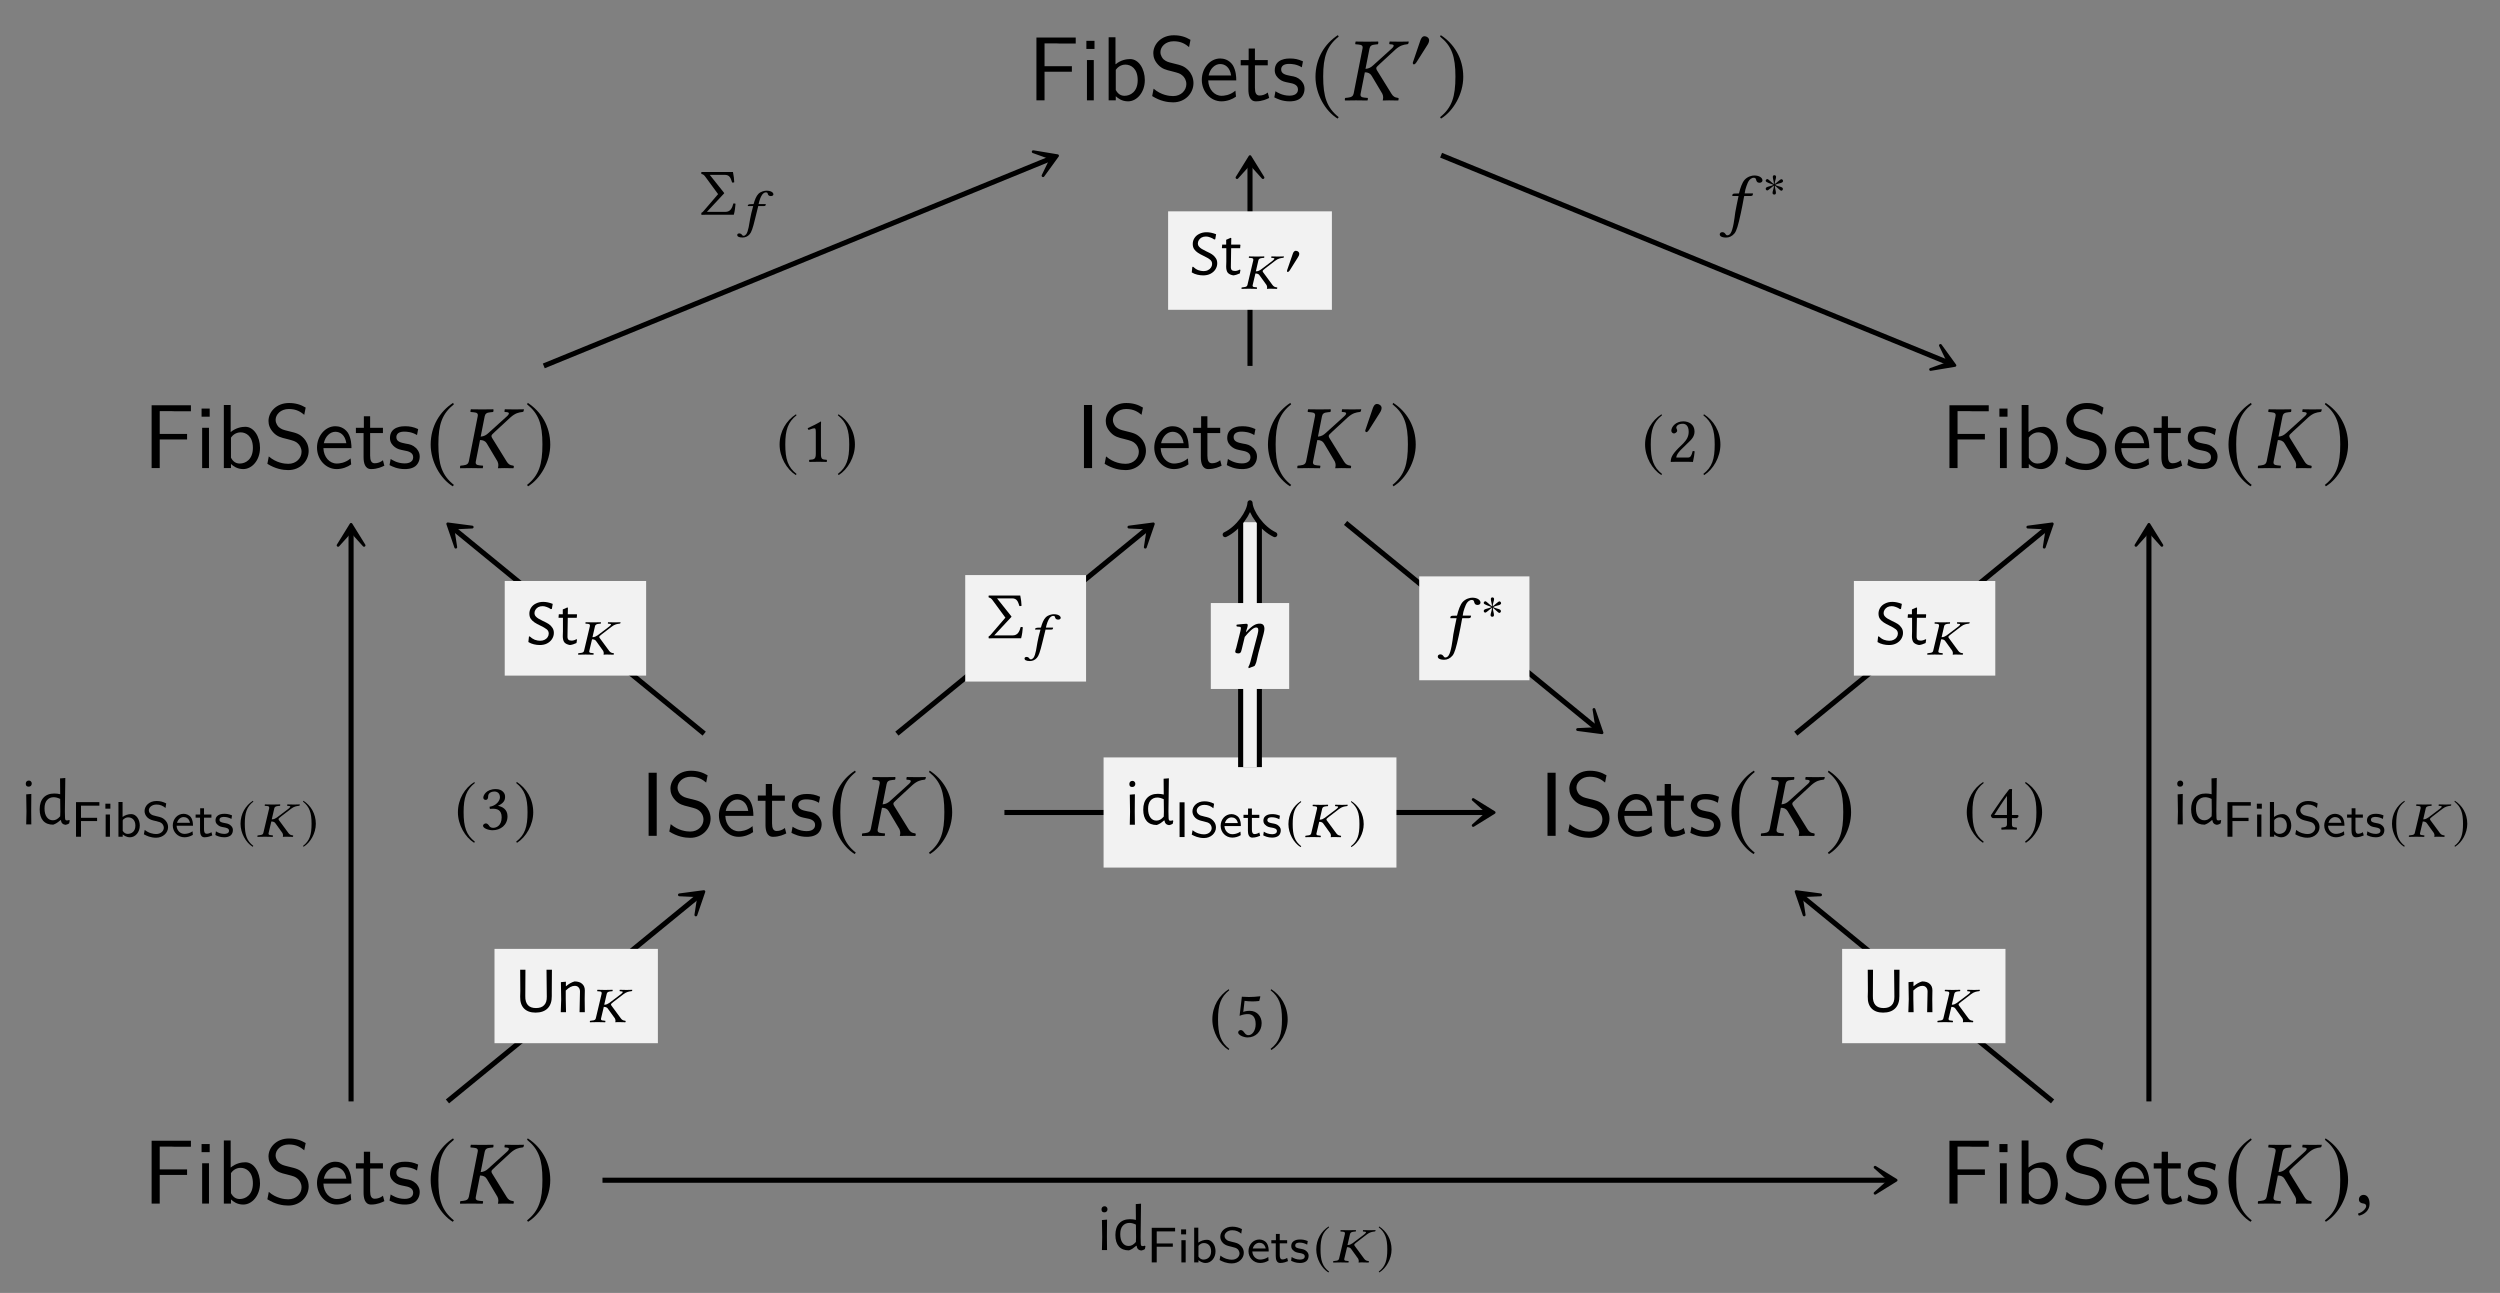 <?xml version="1.0" encoding="UTF-8"?>
<svg xmlns="http://www.w3.org/2000/svg" xmlns:xlink="http://www.w3.org/1999/xlink" width="274.303" height="141.864" viewBox="0 0 274.303 141.864">
<rect x="0" y="0" width="274.303" height="141.864" fill="#808080" stroke="none"/>
<defs>
<g>
<g id="glyph-0-0">
</g>
<g id="glyph-0-1">
<path d="M 5.25 -6.234 L 5.25 -6.891 L 0.938 -6.891 L 0.938 0 L 1.828 0 L 1.828 -3.141 L 4.828 -3.141 L 4.828 -3.75 L 1.828 -3.75 L 1.828 -6.25 L 3.125 -6.25 C 3.25 -6.25 3.375 -6.234 3.484 -6.234 Z M 5.25 -6.234 "/>
</g>
<g id="glyph-0-2">
<path d="M 1.562 0 L 1.562 -4.422 L 0.812 -4.422 L 0.812 0 Z M 1.641 -5.641 L 1.641 -6.531 L 0.75 -6.531 L 0.75 -5.641 Z M 1.641 -5.641 "/>
</g>
<g id="glyph-0-3">
<path d="M 4.781 -2.219 C 4.781 -3.453 4.109 -4.531 3.172 -4.531 C 2.781 -4.531 2.156 -4.438 1.562 -3.953 L 1.562 -6.922 L 0.812 -6.922 L 0.812 0 L 1.594 0 L 1.594 -0.453 C 1.828 -0.234 2.266 0.109 2.938 0.109 C 3.922 0.109 4.781 -0.891 4.781 -2.219 Z M 4 -2.219 C 4 -0.922 3.172 -0.5 2.562 -0.5 C 2.172 -0.5 1.844 -0.672 1.594 -1.141 L 1.594 -3.344 C 1.75 -3.578 2.109 -3.922 2.656 -3.922 C 3.25 -3.922 4 -3.5 4 -2.219 Z M 4 -2.219 "/>
</g>
<g id="glyph-0-4">
<path d="M 4.969 -1.891 C 4.969 -2.531 4.672 -3.016 4.453 -3.25 C 3.984 -3.75 3.656 -3.844 2.734 -4.062 C 2.156 -4.203 2 -4.25 1.688 -4.5 C 1.625 -4.562 1.344 -4.859 1.344 -5.297 C 1.344 -5.875 1.891 -6.484 2.797 -6.484 C 3.641 -6.484 4.109 -6.156 4.484 -5.844 L 4.641 -6.641 C 4.094 -6.969 3.531 -7.141 2.812 -7.141 C 1.422 -7.141 0.562 -6.156 0.562 -5.172 C 0.562 -4.75 0.703 -4.328 1.094 -3.906 C 1.516 -3.453 1.953 -3.344 2.547 -3.203 C 3.391 -2.984 3.484 -2.953 3.766 -2.719 C 3.969 -2.547 4.188 -2.219 4.188 -1.781 C 4.188 -1.125 3.641 -0.469 2.734 -0.469 C 2.328 -0.469 1.422 -0.562 0.594 -1.281 L 0.438 -0.469 C 1.312 0.078 2.109 0.219 2.734 0.219 C 4.062 0.219 4.969 -0.781 4.969 -1.891 Z M 4.969 -1.891 "/>
</g>
<g id="glyph-0-5">
<path d="M 4.125 -2.188 C 4.125 -2.516 4.109 -3.266 3.734 -3.875 C 3.312 -4.484 2.719 -4.594 2.359 -4.594 C 1.25 -4.594 0.344 -3.531 0.344 -2.25 C 0.344 -0.938 1.312 0.109 2.5 0.109 C 3.125 0.109 3.703 -0.125 4.094 -0.406 L 4.031 -1.062 C 3.406 -0.531 2.734 -0.5 2.516 -0.5 C 1.719 -0.5 1.078 -1.203 1.047 -2.188 Z M 3.562 -2.734 L 1.094 -2.734 C 1.25 -3.484 1.781 -3.984 2.359 -3.984 C 2.875 -3.984 3.422 -3.656 3.562 -2.734 Z M 3.562 -2.734 "/>
</g>
<g id="glyph-0-6">
<path d="M 3.312 -0.266 L 3.156 -0.859 C 2.891 -0.641 2.578 -0.531 2.25 -0.531 C 1.891 -0.531 1.75 -0.828 1.75 -1.359 L 1.75 -3.844 L 3.156 -3.844 L 3.156 -4.422 L 1.75 -4.422 L 1.75 -5.688 L 1.062 -5.688 L 1.062 -4.422 L 0.188 -4.422 L 0.188 -3.844 L 1.031 -3.844 L 1.031 -1.188 C 1.031 -0.594 1.172 0.109 1.859 0.109 C 2.547 0.109 3.062 -0.141 3.312 -0.266 Z M 3.312 -0.266 "/>
</g>
<g id="glyph-0-7">
<path d="M 3.594 -1.281 C 3.594 -1.828 3.219 -2.156 3.203 -2.188 C 2.812 -2.547 2.547 -2.609 2.047 -2.688 C 1.5 -2.797 1.031 -2.906 1.031 -3.391 C 1.031 -4 1.75 -4 1.891 -4 C 2.203 -4 2.734 -3.969 3.297 -3.625 L 3.422 -4.281 C 2.906 -4.516 2.5 -4.594 1.984 -4.594 C 1.734 -4.594 0.328 -4.594 0.328 -3.297 C 0.328 -2.797 0.625 -2.484 0.875 -2.297 C 1.172 -2.078 1.391 -2.031 1.938 -1.922 C 2.297 -1.859 2.875 -1.734 2.875 -1.203 C 2.875 -0.516 2.094 -0.516 1.938 -0.516 C 1.141 -0.516 0.578 -0.891 0.406 -1 L 0.281 -0.328 C 0.594 -0.172 1.141 0.109 1.953 0.109 C 2.141 0.109 2.688 0.109 3.109 -0.203 C 3.422 -0.453 3.594 -0.844 3.594 -1.281 Z M 3.594 -1.281 "/>
</g>
<g id="glyph-0-8">
<path d="M 1.828 0 L 1.828 -6.922 L 0.938 -6.922 L 0.938 0 Z M 1.828 0 "/>
</g>
<g id="glyph-1-0">
</g>
<g id="glyph-1-1">
<path d="M 2.938 -7.141 C 1.5 -6.203 0.484 -4.594 0.484 -2.562 C 0.484 -0.703 1.531 1.172 2.906 2.016 L 3.031 1.859 C 1.719 0.812 1.328 -0.391 1.328 -2.594 C 1.328 -4.812 1.75 -5.953 3.031 -6.984 Z M 2.938 -7.141 "/>
</g>
<g id="glyph-1-2">
<path d="M 0.375 -7.141 L 0.297 -6.984 C 1.578 -5.953 1.984 -4.812 1.984 -2.594 C 1.984 -0.391 1.609 0.812 0.297 1.859 L 0.406 2.016 C 1.781 1.172 2.844 -0.703 2.844 -2.562 C 2.844 -4.594 1.828 -6.203 0.375 -7.141 Z M 0.375 -7.141 "/>
</g>
<g id="glyph-2-0">
</g>
<g id="glyph-2-1">
<path d="M 2.125 -5.672 L 1.156 -0.75 C 1.094 -0.484 0.953 -0.344 0.531 -0.297 L 0.234 -0.266 C 0.188 -0.234 0.172 -0.062 0.203 0.016 C 0.656 0.016 1.016 0 1.406 0 C 1.781 0 2.234 0.016 2.672 0.016 C 2.703 -0.016 2.734 -0.219 2.703 -0.266 L 2.359 -0.297 C 1.969 -0.328 1.859 -0.453 1.922 -0.75 L 2.406 -3.203 L 2.375 -3.078 C 2.719 -3.078 2.969 -2.969 3.125 -2.703 L 4.297 -0.734 C 4.359 -0.594 4.391 -0.469 4.391 -0.344 C 4.391 -0.234 4.375 -0.141 4.359 -0.062 L 4.344 0 L 4.359 0.016 C 4.562 0.016 4.75 0 5.031 0 C 5.406 0 5.578 0.016 6.016 0.016 L 6.062 0 L 6.094 -0.188 C 6.094 -0.234 6.062 -0.266 6.016 -0.266 L 5.969 -0.281 C 5.688 -0.312 5.484 -0.422 5.297 -0.734 L 3.703 -3.312 C 3.641 -3.422 3.625 -3.484 3.641 -3.562 C 3.656 -3.641 3.703 -3.703 4.094 -4.062 L 5.719 -5.562 C 6.266 -6.047 6.641 -6.109 7.031 -6.156 C 7.094 -6.156 7.141 -6.188 7.156 -6.234 L 7.203 -6.438 L 7.172 -6.453 C 6.719 -6.438 6.609 -6.438 6.234 -6.438 C 5.844 -6.438 5.578 -6.438 5.125 -6.453 L 5.094 -6.438 L 5.062 -6.234 C 5.047 -6.188 5.078 -6.156 5.125 -6.156 L 5.312 -6.141 C 5.469 -6.125 5.547 -6.078 5.547 -6 C 5.547 -5.906 5.438 -5.766 5.25 -5.609 L 3.297 -3.844 C 3.062 -3.625 2.828 -3.484 2.453 -3.453 L 2.891 -5.672 C 2.953 -5.953 3.094 -6.094 3.516 -6.125 L 3.812 -6.156 C 3.859 -6.203 3.875 -6.359 3.844 -6.453 C 3.391 -6.438 3.031 -6.438 2.641 -6.438 C 2.266 -6.438 1.812 -6.438 1.375 -6.453 C 1.344 -6.406 1.312 -6.203 1.344 -6.156 L 1.688 -6.125 C 2.078 -6.094 2.188 -5.969 2.125 -5.672 Z M 2.125 -5.672 "/>
</g>
<g id="glyph-2-2">
<path d="M 1.031 -0.953 C 0.734 -0.953 0.516 -0.734 0.516 -0.453 C 0.516 -0.141 0.766 -0.047 0.953 -0.016 C 1.141 0 1.312 0.062 1.312 0.297 C 1.312 0.5 0.953 0.953 0.422 1.094 C 0.422 1.188 0.453 1.25 0.516 1.328 C 1.109 1.219 1.688 0.734 1.688 0.047 C 1.688 -0.562 1.438 -0.953 1.031 -0.953 Z M 1.031 -0.953 "/>
</g>
<g id="glyph-3-0">
</g>
<g id="glyph-3-1">
<path d="M 2.156 -2.984 C 2.156 -3.234 1.891 -3.422 1.656 -3.422 C 1.391 -3.422 1.266 -3.156 1.188 -2.938 L 0.438 -0.734 C 0.422 -0.672 0.359 -0.547 0.359 -0.484 C 0.359 -0.422 0.406 -0.328 0.484 -0.328 C 0.594 -0.328 0.719 -0.484 0.766 -0.562 L 1.953 -2.438 C 2.062 -2.594 2.156 -2.797 2.156 -2.984 Z M 2.156 -2.984 "/>
</g>
<g id="glyph-3-2">
<path d="M 2.141 -5.203 C 1.094 -4.531 0.344 -3.344 0.344 -1.875 C 0.344 -0.516 1.125 0.844 2.125 1.469 L 2.203 1.344 C 1.25 0.594 0.969 -0.281 0.969 -1.891 C 0.969 -3.5 1.266 -4.344 2.203 -5.094 Z M 2.141 -5.203 "/>
</g>
<g id="glyph-3-3">
<path d="M 0.281 -5.203 L 0.203 -5.094 C 1.141 -4.344 1.453 -3.5 1.453 -1.891 C 1.453 -0.281 1.172 0.594 0.203 1.344 L 0.297 1.469 C 1.297 0.844 2.078 -0.516 2.078 -1.875 C 2.078 -3.344 1.328 -4.531 0.281 -5.203 Z M 0.281 -5.203 "/>
</g>
<g id="glyph-4-0">
</g>
<g id="glyph-4-1">
<path d="M 0.625 -1.406 L 0.594 -3.297 L 1.156 -3.344 L 1.141 -1.453 L 1.156 0 L 0.594 0 Z M 0.891 -4.812 C 0.984 -4.812 1.055 -4.781 1.109 -4.719 C 1.172 -4.664 1.203 -4.586 1.203 -4.484 C 1.203 -4.379 1.172 -4.297 1.109 -4.234 C 1.055 -4.172 0.973 -4.141 0.859 -4.141 C 0.766 -4.141 0.688 -4.164 0.625 -4.219 C 0.57 -4.281 0.547 -4.363 0.547 -4.469 C 0.547 -4.57 0.578 -4.656 0.641 -4.719 C 0.703 -4.781 0.785 -4.812 0.891 -4.812 Z M 0.891 -4.812 "/>
</g>
<g id="glyph-4-2">
<path d="M 3.078 -1.453 L 3.094 -0.719 C 3.102 -0.613 3.117 -0.539 3.141 -0.5 C 3.172 -0.457 3.227 -0.438 3.312 -0.438 C 3.383 -0.438 3.461 -0.453 3.547 -0.484 L 3.609 -0.422 L 3.547 -0.109 C 3.422 -0.023 3.285 0.023 3.141 0.047 C 2.992 0.023 2.879 -0.023 2.797 -0.109 C 2.711 -0.191 2.66 -0.312 2.641 -0.469 L 2.594 -0.469 C 2.445 -0.344 2.312 -0.238 2.188 -0.156 C 2.07 -0.082 1.941 -0.02 1.797 0.031 C 1.316 0.031 0.945 -0.113 0.688 -0.406 C 0.438 -0.695 0.312 -1.113 0.312 -1.656 C 0.312 -2.207 0.453 -2.633 0.734 -2.938 C 1.016 -3.238 1.41 -3.391 1.922 -3.391 C 2.148 -3.391 2.363 -3.363 2.562 -3.312 L 2.547 -5.047 L 3.125 -5.094 Z M 1.859 -2.984 C 1.547 -2.984 1.297 -2.875 1.109 -2.656 C 0.93 -2.445 0.844 -2.145 0.844 -1.75 C 0.844 -1.344 0.926 -1.023 1.094 -0.797 C 1.258 -0.566 1.484 -0.453 1.766 -0.453 C 1.898 -0.453 2.031 -0.484 2.156 -0.547 C 2.289 -0.617 2.426 -0.734 2.562 -0.891 L 2.578 -1.422 L 2.562 -2.797 C 2.301 -2.922 2.066 -2.984 1.859 -2.984 Z M 1.859 -2.984 "/>
</g>
<g id="glyph-4-3">
<path d="M 1.938 -4.688 C 2.27 -4.688 2.617 -4.613 2.984 -4.469 L 2.891 -3.922 L 2.781 -3.891 C 2.645 -3.992 2.492 -4.07 2.328 -4.125 C 2.172 -4.188 2.02 -4.219 1.875 -4.219 C 1.688 -4.219 1.523 -4.18 1.391 -4.109 C 1.266 -4.035 1.164 -3.941 1.094 -3.828 C 1.02 -3.711 0.984 -3.594 0.984 -3.469 C 0.984 -3.332 1.023 -3.211 1.109 -3.109 C 1.191 -3.016 1.289 -2.93 1.406 -2.859 C 1.531 -2.785 1.695 -2.695 1.906 -2.594 C 2.164 -2.477 2.375 -2.367 2.531 -2.266 C 2.695 -2.16 2.832 -2.023 2.938 -1.859 C 3.051 -1.703 3.109 -1.508 3.109 -1.281 C 3.109 -1.039 3.039 -0.816 2.906 -0.609 C 2.781 -0.41 2.598 -0.25 2.359 -0.125 C 2.129 -0.008 1.863 0.047 1.562 0.047 C 1.352 0.047 1.141 0.02 0.922 -0.031 C 0.703 -0.082 0.5 -0.164 0.312 -0.281 L 0.375 -0.875 L 0.453 -0.906 C 0.629 -0.738 0.816 -0.613 1.016 -0.531 C 1.223 -0.457 1.422 -0.422 1.609 -0.422 C 1.797 -0.422 1.957 -0.457 2.094 -0.531 C 2.238 -0.602 2.348 -0.695 2.422 -0.812 C 2.504 -0.938 2.547 -1.066 2.547 -1.203 C 2.547 -1.41 2.469 -1.57 2.312 -1.688 C 2.156 -1.812 1.922 -1.945 1.609 -2.094 C 1.348 -2.219 1.141 -2.332 0.984 -2.438 C 0.828 -2.539 0.691 -2.672 0.578 -2.828 C 0.473 -2.984 0.422 -3.176 0.422 -3.406 C 0.422 -3.633 0.484 -3.848 0.609 -4.047 C 0.742 -4.254 0.926 -4.41 1.156 -4.516 C 1.383 -4.629 1.645 -4.688 1.938 -4.688 Z M 1.938 -4.688 "/>
</g>
<g id="glyph-4-4">
<path d="M 1.625 -0.438 C 1.789 -0.438 1.969 -0.488 2.156 -0.594 L 2.219 -0.547 L 2.156 -0.172 C 1.895 -0.047 1.656 0.023 1.438 0.047 C 1.156 -0.004 0.953 -0.102 0.828 -0.25 C 0.711 -0.406 0.656 -0.629 0.656 -0.922 L 0.672 -1.438 L 0.672 -2.938 L 0.203 -2.938 L 0.188 -2.984 L 0.219 -3.328 L 0.656 -3.328 L 0.656 -3.859 L 1.156 -4.078 L 1.219 -4.031 L 1.203 -3.328 L 2.188 -3.328 L 2.219 -3.281 L 2.188 -2.938 L 1.203 -2.938 L 1.172 -0.969 C 1.16 -0.77 1.191 -0.629 1.266 -0.547 C 1.336 -0.473 1.457 -0.438 1.625 -0.438 Z M 1.625 -0.438 "/>
</g>
<g id="glyph-4-5">
<path d="M 4 -2.281 L 4 -1.766 C 4.008 -1.191 3.859 -0.742 3.547 -0.422 C 3.234 -0.109 2.789 0.047 2.219 0.047 C 1.676 0.047 1.254 -0.102 0.953 -0.406 C 0.66 -0.707 0.52 -1.141 0.531 -1.703 L 0.547 -2.328 L 0.531 -4.656 L 1.109 -4.656 L 1.094 -1.766 C 1.082 -1.336 1.176 -1.008 1.375 -0.781 C 1.57 -0.562 1.867 -0.453 2.266 -0.453 C 2.66 -0.453 2.957 -0.555 3.156 -0.766 C 3.363 -0.973 3.461 -1.285 3.453 -1.703 L 3.422 -4.656 L 4.016 -4.656 Z M 4 -2.281 "/>
</g>
<g id="glyph-4-6">
<path d="M 2.688 -2.266 C 2.688 -2.461 2.633 -2.613 2.531 -2.719 C 2.438 -2.832 2.297 -2.891 2.109 -2.891 C 1.805 -2.891 1.477 -2.719 1.125 -2.375 L 1.125 -1.453 L 1.156 0 L 0.578 0 L 0.625 -1.406 L 0.594 -3.297 L 1.141 -3.344 L 1.141 -2.859 L 1.172 -2.859 C 1.473 -3.117 1.781 -3.289 2.094 -3.375 C 2.457 -3.375 2.734 -3.285 2.922 -3.109 C 3.117 -2.941 3.219 -2.703 3.219 -2.391 L 3.203 -1.453 L 3.219 0 L 2.641 0 Z M 2.688 -2.266 "/>
</g>
<g id="glyph-5-0">
</g>
<g id="glyph-5-1">
<path d="M 3.094 -3.406 L 3.094 -3.797 L 0.531 -3.797 L 0.531 0 L 1.078 0 L 1.078 -1.719 L 2.844 -1.719 L 2.844 -2.078 L 1.078 -2.078 L 1.078 -3.406 L 1.844 -3.406 C 1.906 -3.406 1.984 -3.406 2.047 -3.406 Z M 3.094 -3.406 "/>
</g>
<g id="glyph-5-2">
<path d="M 0.922 0 L 0.922 -2.438 L 0.453 -2.438 L 0.453 0 Z M 0.969 -3.078 L 0.969 -3.625 L 0.422 -3.625 L 0.422 -3.078 Z M 0.969 -3.078 "/>
</g>
<g id="glyph-5-3">
<path d="M 2.812 -1.219 C 2.812 -1.891 2.422 -2.484 1.875 -2.484 C 1.531 -2.484 1.203 -2.375 0.922 -2.172 L 0.922 -3.812 L 0.469 -3.812 L 0.469 0 L 0.938 0 L 0.938 -0.25 C 1.062 -0.156 1.328 0.062 1.734 0.062 C 2.328 0.062 2.812 -0.5 2.812 -1.219 Z M 2.328 -1.219 C 2.328 -0.547 1.875 -0.312 1.484 -0.312 C 1.281 -0.312 1.094 -0.406 0.938 -0.641 L 0.938 -1.734 C 0.938 -1.812 0.938 -1.875 1.141 -2 C 1.219 -2.062 1.359 -2.125 1.547 -2.125 C 1.922 -2.125 2.328 -1.875 2.328 -1.219 Z M 2.328 -1.219 "/>
</g>
<g id="glyph-5-4">
<path d="M 2.906 -1.047 C 2.906 -1.5 2.656 -1.75 2.547 -1.859 C 2.312 -2.094 2.062 -2.156 1.641 -2.25 C 1.297 -2.328 1.125 -2.375 1 -2.5 C 0.922 -2.562 0.797 -2.688 0.797 -2.906 C 0.797 -3.203 1.109 -3.531 1.641 -3.531 C 2.047 -3.531 2.344 -3.391 2.625 -3.156 L 2.703 -3.656 C 2.359 -3.828 2.047 -3.922 1.641 -3.922 C 0.812 -3.922 0.328 -3.359 0.328 -2.828 C 0.328 -2.609 0.391 -2.344 0.656 -2.094 C 0.906 -1.875 1.156 -1.812 1.5 -1.734 C 1.953 -1.625 2.078 -1.594 2.25 -1.438 C 2.344 -1.328 2.438 -1.172 2.438 -0.984 C 2.438 -0.641 2.125 -0.297 1.594 -0.297 C 1.281 -0.297 0.781 -0.391 0.344 -0.75 L 0.25 -0.266 C 0.531 -0.109 0.984 0.109 1.594 0.109 C 2.359 0.109 2.906 -0.438 2.906 -1.047 Z M 2.906 -1.047 "/>
</g>
<g id="glyph-5-5">
<path d="M 2.406 -1.203 C 2.406 -1.453 2.391 -1.828 2.172 -2.141 C 1.969 -2.406 1.641 -2.516 1.375 -2.516 C 0.703 -2.516 0.188 -1.938 0.188 -1.234 C 0.188 -0.531 0.734 0.062 1.469 0.062 C 1.781 0.062 2.109 -0.031 2.391 -0.203 L 2.359 -0.594 C 2.047 -0.375 1.703 -0.312 1.469 -0.312 C 1 -0.312 0.625 -0.703 0.609 -1.203 Z M 2.078 -1.531 L 0.656 -1.531 C 0.781 -1.969 1.109 -2.156 1.375 -2.156 C 1.625 -2.156 1.969 -2.047 2.078 -1.531 Z M 2.078 -1.531 "/>
</g>
<g id="glyph-5-6">
<path d="M 1.938 -0.141 L 1.844 -0.5 C 1.672 -0.375 1.469 -0.328 1.328 -0.328 C 1.094 -0.328 1.031 -0.547 1.031 -0.797 L 1.031 -2.094 L 1.844 -2.094 L 1.844 -2.438 L 1.031 -2.438 L 1.031 -3.125 L 0.609 -3.125 L 0.609 -2.438 L 0.109 -2.438 L 0.109 -2.094 L 0.594 -2.094 L 0.594 -0.703 C 0.594 -0.328 0.688 0.062 1.078 0.062 C 1.469 0.062 1.781 -0.078 1.938 -0.141 Z M 1.938 -0.141 "/>
</g>
<g id="glyph-5-7">
<path d="M 2.094 -0.719 C 2.094 -0.812 2.094 -1.031 1.859 -1.234 C 1.656 -1.422 1.453 -1.453 1.203 -1.5 C 0.875 -1.562 0.625 -1.609 0.625 -1.859 C 0.625 -2.172 1.016 -2.172 1.109 -2.172 C 1.422 -2.172 1.656 -2.094 1.938 -1.953 L 2 -2.344 C 1.625 -2.5 1.359 -2.516 1.156 -2.516 C 1.016 -2.516 0.188 -2.516 0.188 -1.781 C 0.188 -1.531 0.328 -1.391 0.406 -1.328 C 0.594 -1.125 0.828 -1.078 1.125 -1.031 C 1.375 -0.984 1.672 -0.922 1.672 -0.656 C 1.672 -0.312 1.219 -0.312 1.141 -0.312 C 0.797 -0.312 0.453 -0.438 0.234 -0.594 L 0.172 -0.188 C 0.344 -0.094 0.688 0.062 1.141 0.062 C 1.391 0.062 1.625 0.016 1.828 -0.125 C 2.031 -0.281 2.094 -0.531 2.094 -0.719 Z M 2.094 -0.719 "/>
</g>
<g id="glyph-5-8">
<path d="M 1.078 0 L 1.078 -3.812 L 0.531 -3.812 L 0.531 0 Z M 1.078 0 "/>
</g>
<g id="glyph-6-0">
</g>
<g id="glyph-6-1">
<path d="M 1.625 -3.938 C 0.828 -3.422 0.266 -2.531 0.266 -1.406 C 0.266 -0.391 0.844 0.641 1.594 1.109 L 1.672 1.016 C 0.938 0.453 0.734 -0.219 0.734 -1.422 C 0.734 -2.641 0.953 -3.281 1.672 -3.844 Z M 1.625 -3.938 "/>
</g>
<g id="glyph-6-2">
<path d="M 0.203 -3.938 L 0.156 -3.844 C 0.859 -3.281 1.094 -2.641 1.094 -1.422 C 1.094 -0.219 0.891 0.453 0.156 1.016 L 0.219 1.109 C 0.984 0.641 1.562 -0.391 1.562 -1.406 C 1.562 -2.531 1 -3.422 0.203 -3.938 Z M 0.203 -3.938 "/>
</g>
<g id="glyph-6-3">
<path d="M 2.25 -1.828 C 2.25 -1.922 2.172 -2.031 2.062 -2.031 C 1.938 -2.031 1.484 -1.578 1.328 -1.484 C 1.328 -1.781 1.484 -2.094 1.484 -2.281 C 1.484 -2.391 1.406 -2.469 1.297 -2.469 C 1.188 -2.469 1.125 -2.391 1.125 -2.281 C 1.125 -2.062 1.25 -1.781 1.25 -1.484 C 1.078 -1.578 0.641 -2.047 0.531 -2.047 C 0.438 -2.047 0.344 -1.953 0.344 -1.859 C 0.344 -1.656 1 -1.531 1.203 -1.406 C 0.969 -1.281 0.547 -1.219 0.438 -1.141 C 0.391 -1.109 0.344 -1.047 0.344 -0.984 C 0.344 -0.891 0.422 -0.797 0.516 -0.797 C 0.641 -0.797 1.078 -1.234 1.25 -1.328 C 1.25 -1.031 1.094 -0.719 1.094 -0.531 C 1.094 -0.422 1.172 -0.344 1.281 -0.344 C 1.406 -0.344 1.469 -0.422 1.469 -0.531 C 1.469 -0.75 1.344 -1.047 1.344 -1.328 C 1.516 -1.234 1.938 -0.766 2.047 -0.766 C 2.156 -0.766 2.234 -0.859 2.234 -0.969 C 2.234 -1.031 2.188 -1.078 2.141 -1.125 C 1.984 -1.219 1.609 -1.266 1.375 -1.406 C 1.641 -1.562 1.984 -1.578 2.141 -1.672 C 2.203 -1.719 2.25 -1.766 2.25 -1.828 Z M 2.25 -1.828 "/>
</g>
<g id="glyph-6-4">
<path d="M 1.625 -2.25 C 1.625 -2.453 1.438 -2.578 1.25 -2.578 C 1.047 -2.578 0.953 -2.375 0.906 -2.219 L 0.328 -0.547 C 0.312 -0.516 0.281 -0.406 0.281 -0.359 C 0.281 -0.312 0.312 -0.25 0.359 -0.25 C 0.438 -0.25 0.531 -0.359 0.578 -0.422 L 1.469 -1.844 C 1.547 -1.953 1.625 -2.109 1.625 -2.25 Z M 1.625 -2.25 "/>
</g>
<g id="glyph-7-0">
</g>
<g id="glyph-7-1">
<path d="M 1.422 -3.125 L 0.781 -0.422 C 0.75 -0.266 0.641 -0.188 0.359 -0.172 L 0.156 -0.141 C 0.141 -0.141 0.125 -0.094 0.125 -0.062 C 0.125 -0.031 0.125 0 0.141 0.016 C 0.453 0 0.688 0 0.953 0 C 1.203 0 1.516 0 1.812 0.016 C 1.828 -0.016 1.844 -0.125 1.828 -0.141 L 1.625 -0.172 C 1.422 -0.172 1.344 -0.234 1.344 -0.344 C 1.344 -0.359 1.344 -0.391 1.359 -0.422 L 1.656 -1.672 C 1.859 -1.672 2.031 -1.609 2.109 -1.469 L 2.875 -0.406 C 2.906 -0.328 2.938 -0.25 2.938 -0.188 C 2.938 -0.125 2.938 -0.078 2.922 -0.031 L 2.922 0.016 C 3.047 0 3.172 0 3.359 0 C 3.609 0 3.719 0 4.016 0.016 L 4.031 0 L 4.062 -0.109 C 4.062 -0.125 4.031 -0.141 4.016 -0.141 L 3.969 -0.156 C 3.797 -0.172 3.656 -0.234 3.531 -0.406 L 2.484 -1.828 C 2.453 -1.875 2.438 -1.922 2.453 -1.969 C 2.453 -2 2.5 -2.047 2.734 -2.234 L 3.812 -3.062 C 4.156 -3.328 4.422 -3.359 4.672 -3.391 C 4.703 -3.391 4.75 -3.406 4.766 -3.438 L 4.781 -3.531 L 4.766 -3.547 C 4.469 -3.547 4.406 -3.531 4.156 -3.531 C 3.891 -3.531 3.719 -3.547 3.422 -3.547 L 3.406 -3.531 L 3.391 -3.438 C 3.375 -3.406 3.406 -3.391 3.422 -3.391 L 3.578 -3.375 C 3.688 -3.375 3.734 -3.344 3.734 -3.297 C 3.734 -3.25 3.656 -3.172 3.547 -3.078 L 2.266 -2.109 C 2.094 -2 1.953 -1.906 1.703 -1.906 L 1.984 -3.125 C 2.031 -3.281 2.141 -3.344 2.406 -3.375 L 2.609 -3.391 C 2.625 -3.406 2.641 -3.5 2.625 -3.547 C 2.312 -3.547 2.078 -3.531 1.812 -3.531 C 1.547 -3.531 1.25 -3.547 0.953 -3.547 C 0.938 -3.531 0.922 -3.422 0.938 -3.391 L 1.156 -3.375 C 1.359 -3.359 1.422 -3.312 1.422 -3.203 C 1.422 -3.172 1.422 -3.141 1.422 -3.125 Z M 1.422 -3.125 "/>
</g>
<g id="glyph-7-2">
<path d="M 1.234 -2.141 C 1.062 -1.516 0.984 -1.188 0.906 -0.766 C 0.812 -0.234 0.703 0.641 0.469 0.953 C 0.391 1.047 0.281 1.125 0.188 1.125 C 0.078 1.125 0.047 1.062 0 1.016 C -0.031 0.938 -0.172 0.859 -0.281 0.859 C -0.469 0.859 -0.516 0.953 -0.516 1.047 C -0.516 1.172 -0.375 1.312 0.078 1.312 C 0.344 1.312 0.641 1.203 0.844 0.953 C 1.031 0.75 1.188 0.328 1.438 -0.719 C 1.547 -1.141 1.656 -1.578 1.766 -2.047 L 1.781 -2.141 L 2.406 -2.141 C 2.469 -2.141 2.578 -2.156 2.578 -2.203 C 2.578 -2.203 2.625 -2.312 2.625 -2.328 C 2.625 -2.344 2.594 -2.359 2.578 -2.359 L 1.828 -2.359 L 1.906 -2.672 C 1.969 -2.875 2.031 -3.062 2.109 -3.203 C 2.266 -3.547 2.5 -3.641 2.594 -3.641 C 2.734 -3.641 2.812 -3.625 2.828 -3.5 C 2.859 -3.391 2.922 -3.234 3.172 -3.234 C 3.406 -3.234 3.453 -3.375 3.453 -3.422 C 3.453 -3.641 3.172 -3.828 2.688 -3.828 C 2.5 -3.828 2.078 -3.75 1.812 -3.484 C 1.578 -3.25 1.406 -2.828 1.281 -2.359 L 0.859 -2.344 C 0.734 -2.328 0.672 -2.281 0.656 -2.25 C 0.656 -2.234 0.641 -2.156 0.641 -2.156 C 0.641 -2.141 0.672 -2.141 0.688 -2.141 Z M 1.234 -2.141 "/>
</g>
<g id="glyph-8-0">
</g>
<g id="glyph-8-1">
<path d="M 2.703 -4.375 C 3.25 -4.375 3.359 -4.031 3.516 -3.531 C 3.609 -3.516 3.703 -3.531 3.75 -3.562 C 3.734 -3.906 3.703 -4.25 3.609 -4.688 L 0.156 -4.688 C 0.125 -4.656 0.125 -4.5 0.156 -4.469 C 0.328 -4.438 0.438 -4.359 0.562 -4.188 L 1.984 -2.25 L 1.969 -2.25 L 0.359 -0.375 C 0.297 -0.297 0.234 -0.25 0.156 -0.219 C 0.125 -0.172 0.125 -0.031 0.156 0.016 C 0.156 0.016 0.469 0 0.672 0 L 3.703 0 C 3.812 -0.391 3.859 -0.797 3.891 -1.203 C 3.828 -1.234 3.734 -1.25 3.656 -1.234 C 3.516 -0.719 3.328 -0.312 2.766 -0.312 L 0.75 -0.312 L 2.641 -2.344 L 2.641 -2.391 L 1.062 -4.375 Z M 2.703 -4.375 "/>
</g>
<g id="glyph-9-0">
</g>
<g id="glyph-9-1">
<path d="M 1.453 -2.828 C 1.281 -2 1.188 -1.562 1.094 -1.031 C 1 -0.312 0.859 0.859 0.578 1.266 C 0.5 1.391 0.359 1.484 0.234 1.484 C 0.109 1.484 0.078 1.422 0.016 1.344 C -0.031 1.25 -0.172 1.141 -0.312 1.141 C -0.531 1.141 -0.609 1.266 -0.609 1.391 C -0.609 1.562 -0.422 1.734 0.109 1.734 C 0.422 1.734 0.766 1.578 1.016 1.266 C 1.234 0.984 1.406 0.438 1.703 -0.938 C 1.828 -1.516 1.938 -2.094 2.047 -2.703 L 2.078 -2.828 L 2.797 -2.828 C 2.875 -2.828 2.984 -2.859 3 -2.922 C 3 -2.922 3.047 -3.078 3.047 -3.078 C 3.047 -3.109 3.016 -3.109 2.984 -3.109 L 2.125 -3.109 L 2.203 -3.531 C 2.281 -3.797 2.359 -4.047 2.453 -4.25 C 2.641 -4.703 2.953 -4.828 3.078 -4.828 C 3.25 -4.828 3.328 -4.797 3.375 -4.641 C 3.406 -4.484 3.469 -4.281 3.75 -4.281 C 4.031 -4.281 4.078 -4.469 4.078 -4.531 C 4.078 -4.828 3.734 -5.078 3.172 -5.078 C 2.938 -5.078 2.453 -4.969 2.125 -4.609 C 1.859 -4.312 1.656 -3.75 1.5 -3.109 L 1.016 -3.094 C 0.875 -3.094 0.797 -3.031 0.781 -2.969 C 0.781 -2.953 0.766 -2.859 0.766 -2.844 C 0.766 -2.828 0.797 -2.828 0.812 -2.828 Z M 1.453 -2.828 "/>
</g>
<g id="glyph-9-2">
<path d="M 3.797 -2.062 C 3.859 -2.312 3.891 -2.484 3.891 -2.609 C 3.891 -3.047 3.688 -3.188 3.375 -3.188 C 2.969 -3.188 2.594 -3.031 1.875 -2.25 L 1.875 -2.328 C 1.969 -2.609 2.062 -2.891 2.062 -3.016 C 2.062 -3.109 2.016 -3.172 1.906 -3.172 C 1.641 -3.172 1.25 -3.109 0.859 -3.078 C 0.797 -3.016 0.828 -2.938 0.859 -2.875 L 1.172 -2.844 C 1.266 -2.844 1.312 -2.781 1.312 -2.703 C 1.312 -2.641 1.297 -2.531 1.25 -2.328 L 0.797 -0.516 C 0.75 -0.375 0.688 -0.203 0.688 -0.125 C 0.688 0 0.781 0.078 1.047 0.078 C 1.359 0.078 1.359 -0.25 1.438 -0.516 L 1.734 -1.734 C 2.219 -2.328 2.688 -2.766 2.969 -2.766 C 3.125 -2.766 3.219 -2.719 3.219 -2.484 C 3.219 -2.391 3.203 -2.25 3.141 -2 L 2.609 0.016 C 2.406 0.859 2.281 1.328 2.125 1.578 L 2.172 1.703 L 2.812 1.453 C 2.891 1.344 2.938 1.203 3 1.031 C 3.062 0.734 3.156 0.391 3.234 0.016 Z M 3.797 -2.062 "/>
</g>
<g id="glyph-10-0">
</g>
<g id="glyph-10-1">
<path d="M 2.094 -0.891 L 2.094 -3.406 C 2.094 -3.844 2.094 -4.281 2.109 -4.375 C 2.109 -4.422 2.094 -4.422 2.078 -4.422 C 1.672 -4.172 1.281 -3.984 0.641 -3.688 C 0.656 -3.609 0.688 -3.531 0.75 -3.5 C 1.094 -3.625 1.25 -3.672 1.391 -3.672 C 1.516 -3.672 1.531 -3.5 1.531 -3.25 L 1.531 -0.891 C 1.531 -0.281 1.344 -0.25 0.828 -0.219 C 0.781 -0.188 0.781 -0.031 0.828 0.016 C 1.188 0 1.453 0 1.844 0 C 2.188 0 2.359 0 2.719 0.016 C 2.766 -0.031 2.766 -0.188 2.719 -0.219 C 2.219 -0.25 2.094 -0.281 2.094 -0.891 Z M 2.094 -0.891 "/>
</g>
<g id="glyph-10-2">
<path d="M 0.438 -3.406 C 0.438 -3.25 0.578 -3.109 0.734 -3.109 C 0.859 -3.109 1.078 -3.25 1.078 -3.406 C 1.078 -3.469 1.062 -3.516 1.047 -3.562 C 1.031 -3.609 0.984 -3.672 0.984 -3.734 C 0.984 -3.922 1.172 -4.172 1.703 -4.172 C 1.969 -4.172 2.344 -4 2.344 -3.297 C 2.344 -2.828 2.172 -2.453 1.75 -2.016 L 1.203 -1.484 C 0.5 -0.766 0.375 -0.422 0.375 0.016 C 0.375 0.016 0.75 0 0.984 0 L 2.25 0 C 2.484 0 2.812 0.016 2.812 0.016 C 2.906 -0.375 2.984 -0.922 3 -1.141 C 2.953 -1.172 2.859 -1.188 2.781 -1.172 C 2.656 -0.656 2.531 -0.469 2.281 -0.469 L 0.984 -0.469 C 0.984 -0.828 1.484 -1.312 1.516 -1.344 L 2.25 -2.062 C 2.672 -2.453 2.984 -2.781 2.984 -3.328 C 2.984 -4.109 2.344 -4.438 1.75 -4.438 C 0.938 -4.438 0.438 -3.844 0.438 -3.406 Z M 0.438 -3.406 "/>
</g>
<g id="glyph-10-3">
<path d="M 1.562 -4.172 C 1.875 -4.172 2.172 -3.984 2.172 -3.531 C 2.172 -3.156 1.75 -2.594 1.031 -2.5 L 1.062 -2.266 C 1.188 -2.281 1.312 -2.281 1.406 -2.281 C 1.828 -2.281 2.359 -2.172 2.359 -1.344 C 2.359 -0.375 1.719 -0.188 1.453 -0.188 C 1.094 -0.188 1.031 -0.344 0.938 -0.484 C 0.859 -0.578 0.766 -0.672 0.625 -0.672 C 0.469 -0.672 0.312 -0.531 0.312 -0.422 C 0.312 -0.125 0.938 0.078 1.359 0.078 C 2.234 0.078 3 -0.484 3 -1.453 C 3 -2.234 2.406 -2.516 1.969 -2.594 L 1.969 -2.609 C 2.562 -2.891 2.734 -3.188 2.734 -3.578 C 2.734 -3.797 2.688 -3.969 2.5 -4.156 C 2.344 -4.312 2.094 -4.438 1.719 -4.438 C 0.641 -4.438 0.344 -3.734 0.344 -3.5 C 0.344 -3.391 0.422 -3.25 0.594 -3.25 C 0.844 -3.25 0.875 -3.484 0.875 -3.625 C 0.875 -4.094 1.375 -4.172 1.562 -4.172 Z M 1.562 -4.172 "/>
</g>
<g id="glyph-10-4">
<path d="M 1.969 -3.688 L 1.969 -1.594 L 0.578 -1.594 C 0.953 -2.188 1.469 -3 1.969 -3.688 Z M 3.125 -1.594 L 2.516 -1.594 L 2.516 -3.719 C 2.516 -4.078 2.516 -4.359 2.531 -4.422 L 2.516 -4.438 L 2.281 -4.438 C 2.234 -4.438 2.203 -4.391 2.172 -4.359 C 1.719 -3.797 0.875 -2.594 0.203 -1.562 C 0.219 -1.453 0.266 -1.25 0.484 -1.25 L 1.969 -1.25 L 1.969 -0.578 C 1.969 -0.25 1.688 -0.25 1.375 -0.219 C 1.344 -0.188 1.344 -0.031 1.375 0.016 C 1.609 0 1.906 0 2.234 0 C 2.516 0 2.797 0 3.031 0.016 C 3.078 -0.031 3.078 -0.188 3.031 -0.219 C 2.672 -0.25 2.516 -0.234 2.516 -0.578 L 2.516 -1.25 L 3.016 -1.25 C 3.125 -1.25 3.234 -1.391 3.234 -1.469 C 3.234 -1.547 3.203 -1.594 3.125 -1.594 Z M 3.125 -1.594 "/>
</g>
<g id="glyph-10-5">
<path d="M 2.312 -1.375 C 2.312 -0.688 1.953 -0.172 1.516 -0.172 C 1.25 -0.172 1.141 -0.359 1.031 -0.5 C 0.938 -0.625 0.828 -0.734 0.672 -0.734 C 0.531 -0.734 0.391 -0.609 0.391 -0.469 C 0.391 -0.172 1.016 0.078 1.422 0.078 C 2.328 0.078 2.969 -0.594 2.969 -1.5 C 2.969 -2.203 2.484 -2.844 1.656 -2.844 C 1.344 -2.844 1.078 -2.781 0.953 -2.719 L 1.094 -3.938 C 1.359 -3.906 1.594 -3.875 1.953 -3.875 C 2.172 -3.875 2.406 -3.891 2.703 -3.922 L 2.828 -4.406 L 2.781 -4.438 C 2.359 -4.391 1.969 -4.359 1.578 -4.359 C 1.312 -4.359 1.047 -4.375 0.797 -4.391 L 0.547 -2.297 C 0.938 -2.453 1.219 -2.484 1.469 -2.484 C 1.953 -2.484 2.312 -2.172 2.312 -1.375 Z M 2.312 -1.375 "/>
</g>
</g>
</defs>
<g fill="rgb(0%, 0%, 0%)" fill-opacity="1">
<use xlink:href="#glyph-0-1" x="112.78" y="11.011"/>
<use xlink:href="#glyph-0-2" x="118.449" y="11.011"/>
<use xlink:href="#glyph-0-3" x="120.83" y="11.011"/>
<use xlink:href="#glyph-0-4" x="125.98" y="11.011"/>
<use xlink:href="#glyph-0-5" x="131.52" y="11.011"/>
<use xlink:href="#glyph-0-6" x="135.943" y="11.011"/>
<use xlink:href="#glyph-0-7" x="139.54" y="11.011"/>
</g>
<g fill="rgb(0%, 0%, 0%)" fill-opacity="1">
<use xlink:href="#glyph-1-1" x="143.853" y="10.996"/>
</g>
<g fill="rgb(0%, 0%, 0%)" fill-opacity="1">
<use xlink:href="#glyph-2-1" x="147.37" y="11.011"/>
</g>
<g fill="rgb(0%, 0%, 0%)" fill-opacity="1">
<use xlink:href="#glyph-3-1" x="154.649" y="7.395"/>
</g>
<g fill="rgb(0%, 0%, 0%)" fill-opacity="1">
<use xlink:href="#glyph-1-2" x="157.707" y="10.996"/>
</g>
<g fill="rgb(0%, 0%, 0%)" fill-opacity="1">
<use xlink:href="#glyph-0-1" x="15.698" y="51.36"/>
<use xlink:href="#glyph-0-2" x="21.367" y="51.36"/>
<use xlink:href="#glyph-0-3" x="23.748" y="51.36"/>
<use xlink:href="#glyph-0-4" x="28.898" y="51.36"/>
<use xlink:href="#glyph-0-5" x="34.438" y="51.36"/>
<use xlink:href="#glyph-0-6" x="38.861" y="51.36"/>
<use xlink:href="#glyph-0-7" x="42.458" y="51.36"/>
</g>
<g fill="rgb(0%, 0%, 0%)" fill-opacity="1">
<use xlink:href="#glyph-1-1" x="46.771" y="51.345"/>
</g>
<g fill="rgb(0%, 0%, 0%)" fill-opacity="1">
<use xlink:href="#glyph-2-1" x="50.288" y="51.36"/>
</g>
<g fill="rgb(0%, 0%, 0%)" fill-opacity="1">
<use xlink:href="#glyph-1-2" x="57.531" y="51.345"/>
</g>
<g fill="rgb(0%, 0%, 0%)" fill-opacity="1">
<use xlink:href="#glyph-0-8" x="117.995" y="51.36"/>
<use xlink:href="#glyph-0-4" x="120.765" y="51.36"/>
<use xlink:href="#glyph-0-5" x="126.304" y="51.36"/>
<use xlink:href="#glyph-0-6" x="130.727" y="51.36"/>
<use xlink:href="#glyph-0-7" x="134.324" y="51.36"/>
</g>
<g fill="rgb(0%, 0%, 0%)" fill-opacity="1">
<use xlink:href="#glyph-1-1" x="138.638" y="51.345"/>
</g>
<g fill="rgb(0%, 0%, 0%)" fill-opacity="1">
<use xlink:href="#glyph-2-1" x="142.155" y="51.36"/>
</g>
<g fill="rgb(0%, 0%, 0%)" fill-opacity="1">
<use xlink:href="#glyph-3-1" x="149.434" y="47.743"/>
</g>
<g fill="rgb(0%, 0%, 0%)" fill-opacity="1">
<use xlink:href="#glyph-1-2" x="152.492" y="51.345"/>
</g>
<g fill="rgb(0%, 0%, 0%)" fill-opacity="1">
<use xlink:href="#glyph-0-1" x="212.957" y="51.36"/>
<use xlink:href="#glyph-0-2" x="218.626" y="51.36"/>
<use xlink:href="#glyph-0-3" x="221.007" y="51.36"/>
<use xlink:href="#glyph-0-4" x="226.157" y="51.36"/>
<use xlink:href="#glyph-0-5" x="231.697" y="51.36"/>
<use xlink:href="#glyph-0-6" x="236.12" y="51.36"/>
<use xlink:href="#glyph-0-7" x="239.717" y="51.36"/>
</g>
<g fill="rgb(0%, 0%, 0%)" fill-opacity="1">
<use xlink:href="#glyph-1-1" x="244.03" y="51.345"/>
</g>
<g fill="rgb(0%, 0%, 0%)" fill-opacity="1">
<use xlink:href="#glyph-2-1" x="247.547" y="51.36"/>
</g>
<g fill="rgb(0%, 0%, 0%)" fill-opacity="1">
<use xlink:href="#glyph-1-2" x="254.79" y="51.345"/>
</g>
<g fill="rgb(0%, 0%, 0%)" fill-opacity="1">
<use xlink:href="#glyph-0-8" x="70.228" y="91.708"/>
<use xlink:href="#glyph-0-4" x="72.998" y="91.708"/>
<use xlink:href="#glyph-0-5" x="78.537" y="91.708"/>
<use xlink:href="#glyph-0-6" x="82.96" y="91.708"/>
<use xlink:href="#glyph-0-7" x="86.557" y="91.708"/>
</g>
<g fill="rgb(0%, 0%, 0%)" fill-opacity="1">
<use xlink:href="#glyph-1-1" x="90.87" y="91.693"/>
</g>
<g fill="rgb(0%, 0%, 0%)" fill-opacity="1">
<use xlink:href="#glyph-2-1" x="94.387" y="91.708"/>
</g>
<g fill="rgb(0%, 0%, 0%)" fill-opacity="1">
<use xlink:href="#glyph-1-2" x="101.63" y="91.693"/>
</g>
<g fill="rgb(0%, 0%, 0%)" fill-opacity="1">
<use xlink:href="#glyph-0-8" x="168.857" y="91.708"/>
<use xlink:href="#glyph-0-4" x="171.627" y="91.708"/>
<use xlink:href="#glyph-0-5" x="177.166" y="91.708"/>
<use xlink:href="#glyph-0-6" x="181.589" y="91.708"/>
<use xlink:href="#glyph-0-7" x="185.186" y="91.708"/>
</g>
<g fill="rgb(0%, 0%, 0%)" fill-opacity="1">
<use xlink:href="#glyph-1-1" x="189.5" y="91.693"/>
</g>
<g fill="rgb(0%, 0%, 0%)" fill-opacity="1">
<use xlink:href="#glyph-2-1" x="193.017" y="91.708"/>
</g>
<g fill="rgb(0%, 0%, 0%)" fill-opacity="1">
<use xlink:href="#glyph-1-2" x="200.259" y="91.693"/>
</g>
<g fill="rgb(0%, 0%, 0%)" fill-opacity="1">
<use xlink:href="#glyph-0-1" x="15.698" y="132.057"/>
<use xlink:href="#glyph-0-2" x="21.367" y="132.057"/>
<use xlink:href="#glyph-0-3" x="23.748" y="132.057"/>
<use xlink:href="#glyph-0-4" x="28.898" y="132.057"/>
<use xlink:href="#glyph-0-5" x="34.438" y="132.057"/>
<use xlink:href="#glyph-0-6" x="38.861" y="132.057"/>
<use xlink:href="#glyph-0-7" x="42.458" y="132.057"/>
</g>
<g fill="rgb(0%, 0%, 0%)" fill-opacity="1">
<use xlink:href="#glyph-1-1" x="46.771" y="132.042"/>
</g>
<g fill="rgb(0%, 0%, 0%)" fill-opacity="1">
<use xlink:href="#glyph-2-1" x="50.288" y="132.057"/>
</g>
<g fill="rgb(0%, 0%, 0%)" fill-opacity="1">
<use xlink:href="#glyph-1-2" x="57.531" y="132.042"/>
</g>
<g fill="rgb(0%, 0%, 0%)" fill-opacity="1">
<use xlink:href="#glyph-0-1" x="212.957" y="132.057"/>
<use xlink:href="#glyph-0-2" x="218.626" y="132.057"/>
<use xlink:href="#glyph-0-3" x="221.007" y="132.057"/>
<use xlink:href="#glyph-0-4" x="226.157" y="132.057"/>
<use xlink:href="#glyph-0-5" x="231.697" y="132.057"/>
<use xlink:href="#glyph-0-6" x="236.12" y="132.057"/>
<use xlink:href="#glyph-0-7" x="239.717" y="132.057"/>
</g>
<g fill="rgb(0%, 0%, 0%)" fill-opacity="1">
<use xlink:href="#glyph-1-1" x="244.03" y="132.042"/>
</g>
<g fill="rgb(0%, 0%, 0%)" fill-opacity="1">
<use xlink:href="#glyph-2-1" x="247.547" y="132.057"/>
</g>
<g fill="rgb(0%, 0%, 0%)" fill-opacity="1">
<use xlink:href="#glyph-1-2" x="254.79" y="132.042"/>
</g>
<g fill="rgb(0%, 0%, 0%)" fill-opacity="1">
<use xlink:href="#glyph-2-2" x="258.306" y="132.057"/>
</g>
<path fill="none" stroke-width="0.558" stroke-linecap="butt" stroke-linejoin="miter" stroke="rgb(0%, 0%, 0%)" stroke-opacity="1" stroke-miterlimit="10" d="M -98.631 -51.909 L -98.631 10.607 " transform="matrix(1, 0, 0, -1, 137.151, 68.939)"/>
<path fill-rule="nonzero" fill="rgb(0%, 0%, 0%)" fill-opacity="1" stroke-width="0.311" stroke-linecap="butt" stroke-linejoin="round" stroke="rgb(0%, 0%, 0%)" stroke-opacity="1" stroke-miterlimit="10" d="M 3.69 0.001 L 1.389 1.423 L 2.971 0.001 L 1.389 -1.425 Z M 3.69 0.001 " transform="matrix(0, -1, -1, 0, 38.52, 61.225)"/>
<g fill="rgb(0%, 0%, 0%)" fill-opacity="1">
<use xlink:href="#glyph-4-1" x="2.281" y="90.455"/>
<use xlink:href="#glyph-4-2" x="4.041" y="90.455"/>
</g>
<g fill="rgb(0%, 0%, 0%)" fill-opacity="1">
<use xlink:href="#glyph-5-1" x="7.809" y="91.807"/>
<use xlink:href="#glyph-5-2" x="11.141" y="91.807"/>
<use xlink:href="#glyph-5-3" x="12.527" y="91.807"/>
<use xlink:href="#glyph-5-4" x="15.535" y="91.807"/>
<use xlink:href="#glyph-5-5" x="18.768" y="91.807"/>
<use xlink:href="#glyph-5-6" x="21.354" y="91.807"/>
<use xlink:href="#glyph-5-7" x="23.458" y="91.807"/>
</g>
<g fill="rgb(0%, 0%, 0%)" fill-opacity="1">
<use xlink:href="#glyph-6-1" x="26.126" y="91.799"/>
</g>
<g fill="rgb(0%, 0%, 0%)" fill-opacity="1">
<use xlink:href="#glyph-7-1" x="28.115" y="91.807"/>
</g>
<g fill="rgb(0%, 0%, 0%)" fill-opacity="1">
<use xlink:href="#glyph-6-2" x="33.091" y="91.799"/>
</g>
<path fill="none" stroke-width="0.558" stroke-linecap="butt" stroke-linejoin="miter" stroke="rgb(0%, 0%, 0%)" stroke-opacity="1" stroke-miterlimit="10" d="M -77.487 28.791 L -21.854 51.548 " transform="matrix(1, 0, 0, -1, 137.151, 68.939)"/>
<path fill-rule="nonzero" fill="rgb(0%, 0%, 0%)" fill-opacity="1" stroke-width="0.311" stroke-linecap="butt" stroke-linejoin="round" stroke="rgb(0%, 0%, 0%)" stroke-opacity="1" stroke-miterlimit="10" d="M 3.691 -0 L 1.39 1.422 L 2.972 -0.002 L 1.391 -1.423 Z M 3.691 -0 " transform="matrix(0.925, -0.379, -0.379, -0.925, 112.619, 18.487)"/>
<g fill="rgb(0%, 0%, 0%)" fill-opacity="1">
<use xlink:href="#glyph-8-1" x="76.812" y="23.56"/>
</g>
<g fill="rgb(0%, 0%, 0%)" fill-opacity="1">
<use xlink:href="#glyph-7-2" x="81.406" y="24.75"/>
</g>
<path fill="none" stroke-width="0.558" stroke-linecap="butt" stroke-linejoin="miter" stroke="rgb(0%, 0%, 0%)" stroke-opacity="1" stroke-miterlimit="10" d="M 20.966 51.908 L 76.607 29.15 " transform="matrix(1, 0, 0, -1, 137.151, 68.939)"/>
<path fill-rule="nonzero" fill="rgb(0%, 0%, 0%)" fill-opacity="1" stroke-width="0.311" stroke-linecap="butt" stroke-linejoin="round" stroke="rgb(0%, 0%, 0%)" stroke-opacity="1" stroke-miterlimit="10" d="M 3.688 -0.001 L 1.391 1.424 L 2.974 -0.001 L 1.39 -1.421 Z M 3.688 -0.001 " transform="matrix(0.926, 0.379, 0.379, -0.926, 211.08, 38.693)"/>
<g fill="rgb(0%, 0%, 0%)" fill-opacity="1">
<use xlink:href="#glyph-9-1" x="189.302" y="24.332"/>
</g>
<g fill="rgb(0%, 0%, 0%)" fill-opacity="1">
<use xlink:href="#glyph-6-3" x="193.39" y="21.692"/>
</g>
<path fill="none" stroke-width="0.558" stroke-linecap="butt" stroke-linejoin="miter" stroke="rgb(0%, 0%, 0%)" stroke-opacity="1" stroke-miterlimit="10" d="M -71.046 -60.557 L 70.095 -60.557 " transform="matrix(1, 0, 0, -1, 137.151, 68.939)"/>
<path fill-rule="nonzero" fill="rgb(0%, 0%, 0%)" fill-opacity="1" stroke-width="0.311" stroke-linecap="butt" stroke-linejoin="round" stroke="rgb(0%, 0%, 0%)" stroke-opacity="1" stroke-miterlimit="10" d="M 3.689 0.001 L 1.388 1.423 L 2.974 0.001 L 1.388 -1.425 Z M 3.689 0.001 " transform="matrix(1, 0, 0, -1, 204.35, 129.497)"/>
<g fill="rgb(0%, 0%, 0%)" fill-opacity="1">
<use xlink:href="#glyph-4-1" x="120.311" y="137.162"/>
<use xlink:href="#glyph-4-2" x="122.071" y="137.162"/>
</g>
<g fill="rgb(0%, 0%, 0%)" fill-opacity="1">
<use xlink:href="#glyph-5-1" x="125.839" y="138.514"/>
<use xlink:href="#glyph-5-2" x="129.171" y="138.514"/>
<use xlink:href="#glyph-5-3" x="130.557" y="138.514"/>
<use xlink:href="#glyph-5-4" x="133.565" y="138.514"/>
<use xlink:href="#glyph-5-5" x="136.798" y="138.514"/>
<use xlink:href="#glyph-5-6" x="139.384" y="138.514"/>
<use xlink:href="#glyph-5-7" x="141.488" y="138.514"/>
</g>
<g fill="rgb(0%, 0%, 0%)" fill-opacity="1">
<use xlink:href="#glyph-6-1" x="144.156" y="138.506"/>
</g>
<g fill="rgb(0%, 0%, 0%)" fill-opacity="1">
<use xlink:href="#glyph-7-1" x="146.145" y="138.514"/>
</g>
<g fill="rgb(0%, 0%, 0%)" fill-opacity="1">
<use xlink:href="#glyph-6-2" x="151.121" y="138.506"/>
</g>
<path fill="none" stroke-width="0.558" stroke-linecap="butt" stroke-linejoin="miter" stroke="rgb(0%, 0%, 0%)" stroke-opacity="1" stroke-miterlimit="10" d="M 98.63 -51.909 L 98.63 10.607 " transform="matrix(1, 0, 0, -1, 137.151, 68.939)"/>
<path fill-rule="nonzero" fill="rgb(0%, 0%, 0%)" fill-opacity="1" stroke-width="0.311" stroke-linecap="butt" stroke-linejoin="round" stroke="rgb(0%, 0%, 0%)" stroke-opacity="1" stroke-miterlimit="10" d="M 3.69 0 L 1.389 1.422 L 2.971 0 L 1.389 -1.421 Z M 3.69 0 " transform="matrix(0, -1, -1, 0, 235.782, 61.225)"/>
<g fill="rgb(0%, 0%, 0%)" fill-opacity="1">
<use xlink:href="#glyph-4-1" x="238.341" y="90.455"/>
<use xlink:href="#glyph-4-2" x="240.101" y="90.455"/>
</g>
<g fill="rgb(0%, 0%, 0%)" fill-opacity="1">
<use xlink:href="#glyph-5-1" x="243.869" y="91.807"/>
<use xlink:href="#glyph-5-2" x="247.201" y="91.807"/>
<use xlink:href="#glyph-5-3" x="248.587" y="91.807"/>
<use xlink:href="#glyph-5-4" x="251.595" y="91.807"/>
<use xlink:href="#glyph-5-5" x="254.828" y="91.807"/>
<use xlink:href="#glyph-5-6" x="257.414" y="91.807"/>
<use xlink:href="#glyph-5-7" x="259.518" y="91.807"/>
</g>
<g fill="rgb(0%, 0%, 0%)" fill-opacity="1">
<use xlink:href="#glyph-6-1" x="262.186" y="91.799"/>
</g>
<g fill="rgb(0%, 0%, 0%)" fill-opacity="1">
<use xlink:href="#glyph-7-1" x="264.175" y="91.807"/>
</g>
<g fill="rgb(0%, 0%, 0%)" fill-opacity="1">
<use xlink:href="#glyph-6-2" x="269.151" y="91.799"/>
</g>
<path fill="none" stroke-width="0.558" stroke-linecap="butt" stroke-linejoin="miter" stroke="rgb(0%, 0%, 0%)" stroke-opacity="1" stroke-miterlimit="10" d="M 0.001 28.791 L 0.001 50.959 " transform="matrix(1, 0, 0, -1, 137.151, 68.939)"/>
<path fill-rule="nonzero" fill="rgb(0%, 0%, 0%)" fill-opacity="1" stroke-width="0.311" stroke-linecap="butt" stroke-linejoin="round" stroke="rgb(0%, 0%, 0%)" stroke-opacity="1" stroke-miterlimit="10" d="M 3.689 -0.001 L 1.392 1.424 L 2.974 -0.001 L 1.392 -1.423 Z M 3.689 -0.001 " transform="matrix(0, -1, -1, 0, 137.151, 20.876)"/>
<path fill-rule="nonzero" fill="rgb(94.901%, 94.901%, 94.901%)" fill-opacity="1" d="M 128.168 33.992 L 146.137 33.992 L 146.137 23.188 L 128.168 23.188 Z M 128.168 33.992 "/>
<g fill="rgb(0%, 0%, 0%)" fill-opacity="1">
<use xlink:href="#glyph-4-3" x="130.448" y="30.169"/>
<use xlink:href="#glyph-4-4" x="133.881" y="30.169"/>
</g>
<g fill="rgb(0%, 0%, 0%)" fill-opacity="1">
<use xlink:href="#glyph-7-1" x="136.091" y="31.68"/>
</g>
<g fill="rgb(0%, 0%, 0%)" fill-opacity="1">
<use xlink:href="#glyph-6-4" x="140.93" y="30.096"/>
</g>
<path fill="none" stroke-width="0.558" stroke-linecap="butt" stroke-linejoin="miter" stroke="rgb(0%, 0%, 0%)" stroke-opacity="1" stroke-miterlimit="10" d="M -59.885 -11.557 L -87.409 10.959 " transform="matrix(1, 0, 0, -1, 137.151, 68.939)"/>
<path fill-rule="nonzero" fill="rgb(0%, 0%, 0%)" fill-opacity="1" stroke-width="0.311" stroke-linecap="butt" stroke-linejoin="round" stroke="rgb(0%, 0%, 0%)" stroke-opacity="1" stroke-miterlimit="10" d="M 3.687 0 L 1.392 1.423 L 2.971 -0 L 1.39 -1.425 Z M 3.687 0 " transform="matrix(-0.774, -0.633, -0.633, 0.774, 51.983, 59.815)"/>
<path fill-rule="nonzero" fill="rgb(94.901%, 94.901%, 94.901%)" fill-opacity="1" d="M 55.379 74.129 L 70.895 74.129 L 70.895 63.746 L 55.379 63.746 Z M 55.379 74.129 "/>
<g fill="rgb(0%, 0%, 0%)" fill-opacity="1">
<use xlink:href="#glyph-4-3" x="57.661" y="70.727"/>
<use xlink:href="#glyph-4-4" x="61.094" y="70.727"/>
</g>
<g fill="rgb(0%, 0%, 0%)" fill-opacity="1">
<use xlink:href="#glyph-7-1" x="63.304" y="71.818"/>
</g>
<path fill="none" stroke-width="0.558" stroke-linecap="butt" stroke-linejoin="miter" stroke="rgb(0%, 0%, 0%)" stroke-opacity="1" stroke-miterlimit="10" d="M -38.745 -11.557 L -11.221 10.959 " transform="matrix(1, 0, 0, -1, 137.151, 68.939)"/>
<path fill-rule="nonzero" fill="rgb(0%, 0%, 0%)" fill-opacity="1" stroke-width="0.311" stroke-linecap="butt" stroke-linejoin="round" stroke="rgb(0%, 0%, 0%)" stroke-opacity="1" stroke-miterlimit="10" d="M 3.687 -0.001 L 1.391 1.424 L 2.971 -0 L 1.389 -1.421 Z M 3.687 -0.001 " transform="matrix(0.774, -0.633, -0.633, -0.774, 123.689, 59.815)"/>
<path fill-rule="nonzero" fill="rgb(94.901%, 94.901%, 94.901%)" fill-opacity="1" d="M 105.906 74.781 L 119.164 74.781 L 119.164 63.098 L 105.906 63.098 Z M 105.906 74.781 "/>
<g fill="rgb(0%, 0%, 0%)" fill-opacity="1">
<use xlink:href="#glyph-8-1" x="108.335" y="70.029"/>
</g>
<g fill="rgb(0%, 0%, 0%)" fill-opacity="1">
<use xlink:href="#glyph-7-2" x="112.929" y="71.22"/>
</g>
<path fill="none" stroke-width="0.558" stroke-linecap="butt" stroke-linejoin="miter" stroke="rgb(0%, 0%, 0%)" stroke-opacity="1" stroke-miterlimit="10" d="M 10.486 11.56 L 38.009 -10.956 " transform="matrix(1, 0, 0, -1, 137.151, 68.939)"/>
<path fill-rule="nonzero" fill="rgb(0%, 0%, 0%)" fill-opacity="1" stroke-width="0.311" stroke-linecap="butt" stroke-linejoin="round" stroke="rgb(0%, 0%, 0%)" stroke-opacity="1" stroke-miterlimit="10" d="M 3.688 0 L 1.39 1.421 L 2.972 -0 L 1.391 -1.425 Z M 3.688 0 " transform="matrix(0.774, 0.633, 0.633, -0.774, 172.919, 78.063)"/>
<path fill-rule="nonzero" fill="rgb(94.901%, 94.901%, 94.901%)" fill-opacity="1" d="M 155.719 74.637 L 167.812 74.637 L 167.812 63.242 L 155.719 63.242 Z M 155.719 74.637 "/>
<g fill="rgb(0%, 0%, 0%)" fill-opacity="1">
<use xlink:href="#glyph-9-1" x="158.364" y="70.656"/>
</g>
<g fill="rgb(0%, 0%, 0%)" fill-opacity="1">
<use xlink:href="#glyph-6-3" x="162.451" y="68.016"/>
</g>
<path fill="none" stroke-width="0.558" stroke-linecap="butt" stroke-linejoin="miter" stroke="rgb(0%, 0%, 0%)" stroke-opacity="1" stroke-miterlimit="10" d="M 59.888 -11.557 L 87.408 10.959 " transform="matrix(1, 0, 0, -1, 137.151, 68.939)"/>
<path fill-rule="nonzero" fill="rgb(0%, 0%, 0%)" fill-opacity="1" stroke-width="0.311" stroke-linecap="butt" stroke-linejoin="round" stroke="rgb(0%, 0%, 0%)" stroke-opacity="1" stroke-miterlimit="10" d="M 3.689 -0.002 L 1.392 1.423 L 2.973 -0.001 L 1.391 -1.423 Z M 3.689 -0.002 " transform="matrix(0.774, -0.633, -0.633, -0.774, 222.319, 59.815)"/>
<path fill-rule="nonzero" fill="rgb(94.901%, 94.901%, 94.901%)" fill-opacity="1" d="M 203.41 74.129 L 218.926 74.129 L 218.926 63.746 L 203.41 63.746 Z M 203.41 74.129 "/>
<g fill="rgb(0%, 0%, 0%)" fill-opacity="1">
<use xlink:href="#glyph-4-3" x="205.69" y="70.727"/>
<use xlink:href="#glyph-4-4" x="209.123" y="70.727"/>
</g>
<g fill="rgb(0%, 0%, 0%)" fill-opacity="1">
<use xlink:href="#glyph-7-1" x="211.333" y="71.818"/>
</g>
<path fill="none" stroke-width="0.558" stroke-linecap="butt" stroke-linejoin="miter" stroke="rgb(0%, 0%, 0%)" stroke-opacity="1" stroke-miterlimit="10" d="M -26.944 -20.209 L 25.994 -20.209 " transform="matrix(1, 0, 0, -1, 137.151, 68.939)"/>
<path fill-rule="nonzero" fill="rgb(0%, 0%, 0%)" fill-opacity="1" stroke-width="0.311" stroke-linecap="butt" stroke-linejoin="round" stroke="rgb(0%, 0%, 0%)" stroke-opacity="1" stroke-miterlimit="10" d="M 3.687 -0 L 1.391 1.422 L 2.973 -0 L 1.391 -1.422 Z M 3.687 -0 " transform="matrix(1, 0, 0, -1, 160.25, 89.148)"/>
<path fill-rule="nonzero" fill="rgb(94.901%, 94.901%, 94.901%)" fill-opacity="1" d="M 121.086 95.191 L 153.219 95.191 L 153.219 83.105 L 121.086 83.105 Z M 121.086 95.191 "/>
<g fill="rgb(0%, 0%, 0%)" fill-opacity="1">
<use xlink:href="#glyph-4-1" x="123.366" y="90.49"/>
<use xlink:href="#glyph-4-2" x="125.126" y="90.49"/>
</g>
<g fill="rgb(0%, 0%, 0%)" fill-opacity="1">
<use xlink:href="#glyph-5-8" x="128.893" y="91.842"/>
<use xlink:href="#glyph-5-4" x="130.509" y="91.842"/>
<use xlink:href="#glyph-5-5" x="133.742" y="91.842"/>
<use xlink:href="#glyph-5-6" x="136.329" y="91.842"/>
<use xlink:href="#glyph-5-7" x="138.433" y="91.842"/>
</g>
<g fill="rgb(0%, 0%, 0%)" fill-opacity="1">
<use xlink:href="#glyph-6-1" x="141.102" y="91.834"/>
</g>
<g fill="rgb(0%, 0%, 0%)" fill-opacity="1">
<use xlink:href="#glyph-7-1" x="143.091" y="91.842"/>
</g>
<g fill="rgb(0%, 0%, 0%)" fill-opacity="1">
<use xlink:href="#glyph-6-2" x="148.066" y="91.834"/>
</g>
<path fill="none" stroke-width="0.558" stroke-linecap="butt" stroke-linejoin="miter" stroke="rgb(0%, 0%, 0%)" stroke-opacity="1" stroke-miterlimit="10" d="M -88.057 -51.909 L -60.538 -29.393 " transform="matrix(1, 0, 0, -1, 137.151, 68.939)"/>
<path fill-rule="nonzero" fill="rgb(0%, 0%, 0%)" fill-opacity="1" stroke-width="0.311" stroke-linecap="butt" stroke-linejoin="round" stroke="rgb(0%, 0%, 0%)" stroke-opacity="1" stroke-miterlimit="10" d="M 3.69 -0.001 L 1.388 1.423 L 2.974 -0.001 L 1.39 -1.425 Z M 3.69 -0.001 " transform="matrix(0.774, -0.633, -0.633, -0.774, 74.373, 100.164)"/>
<path fill-rule="nonzero" fill="rgb(94.901%, 94.901%, 94.901%)" fill-opacity="1" d="M 54.258 114.461 L 72.184 114.461 L 72.184 104.113 L 54.258 104.113 Z M 54.258 114.461 "/>
<g fill="rgb(0%, 0%, 0%)" fill-opacity="1">
<use xlink:href="#glyph-4-5" x="56.542" y="111.058"/>
</g>
<g fill="rgb(0%, 0%, 0%)" fill-opacity="1">
<use xlink:href="#glyph-4-6" x="60.949" y="111.058"/>
</g>
<g fill="rgb(0%, 0%, 0%)" fill-opacity="1">
<use xlink:href="#glyph-7-1" x="64.593" y="112.148"/>
</g>
<path fill="none" stroke-width="0.558" stroke-linecap="butt" stroke-linejoin="miter" stroke="rgb(0%, 0%, 0%)" stroke-opacity="1" stroke-miterlimit="10" d="M 88.06 -51.909 L 60.536 -29.393 " transform="matrix(1, 0, 0, -1, 137.151, 68.939)"/>
<path fill-rule="nonzero" fill="rgb(0%, 0%, 0%)" fill-opacity="1" stroke-width="0.311" stroke-linecap="butt" stroke-linejoin="round" stroke="rgb(0%, 0%, 0%)" stroke-opacity="1" stroke-miterlimit="10" d="M 3.688 -0 L 1.388 1.424 L 2.972 -0.001 L 1.389 -1.422 Z M 3.688 -0 " transform="matrix(-0.774, -0.633, -0.633, 0.774, 199.929, 100.164)"/>
<path fill-rule="nonzero" fill="rgb(94.901%, 94.901%, 94.901%)" fill-opacity="1" d="M 202.121 114.461 L 220.043 114.461 L 220.043 104.113 L 202.121 104.113 Z M 202.121 114.461 "/>
<g fill="rgb(0%, 0%, 0%)" fill-opacity="1">
<use xlink:href="#glyph-4-5" x="204.401" y="111.058"/>
</g>
<g fill="rgb(0%, 0%, 0%)" fill-opacity="1">
<use xlink:href="#glyph-4-6" x="208.808" y="111.058"/>
</g>
<g fill="rgb(0%, 0%, 0%)" fill-opacity="1">
<use xlink:href="#glyph-7-1" x="212.451" y="112.148"/>
</g>
<path fill="none" stroke-width="2.611" stroke-linecap="butt" stroke-linejoin="miter" stroke="rgb(0%, 0%, 0%)" stroke-opacity="1" stroke-miterlimit="10" d="M 0.001 -15.229 L 0.001 11.654 " transform="matrix(1, 0, 0, -1, 137.151, 68.939)"/>
<path fill="none" stroke-width="1.495" stroke-linecap="butt" stroke-linejoin="miter" stroke="rgb(94.901%, 94.901%, 94.901%)" stroke-opacity="1" stroke-miterlimit="10" d="M 0.001 -15.229 L 0.001 11.654 " transform="matrix(1, 0, 0, -1, 137.151, 68.939)"/>
<path fill="none" stroke-width="0.558" stroke-linecap="round" stroke-linejoin="round" stroke="rgb(0%, 0%, 0%)" stroke-opacity="1" stroke-miterlimit="10" d="M -1.377 2.721 C -0.709 1.284 1.088 0.049 2.116 -0.001 C 1.088 -0.052 -0.709 -1.283 -1.377 -2.72 " transform="matrix(0, -1, -1, 0, 137.151, 57.283)"/>
<path fill-rule="nonzero" fill="rgb(94.901%, 94.901%, 94.901%)" fill-opacity="1" d="M 132.852 75.594 L 141.449 75.594 L 141.449 66.168 L 132.852 66.168 Z M 132.852 75.594 "/>
<g fill="rgb(0%, 0%, 0%)" fill-opacity="1">
<use xlink:href="#glyph-9-2" x="134.842" y="71.614"/>
</g>
<g fill="rgb(0%, 0%, 0%)" fill-opacity="1">
<use xlink:href="#glyph-3-2" x="85.194" y="50.658"/>
</g>
<g fill="rgb(0%, 0%, 0%)" fill-opacity="1">
<use xlink:href="#glyph-10-1" x="87.98" y="50.668"/>
</g>
<g fill="rgb(0%, 0%, 0%)" fill-opacity="1">
<use xlink:href="#glyph-3-3" x="91.725" y="50.658"/>
</g>
<g fill="rgb(0%, 0%, 0%)" fill-opacity="1">
<use xlink:href="#glyph-3-2" x="180.156" y="50.658"/>
</g>
<g fill="rgb(0%, 0%, 0%)" fill-opacity="1">
<use xlink:href="#glyph-10-2" x="182.941" y="50.668"/>
</g>
<g fill="rgb(0%, 0%, 0%)" fill-opacity="1">
<use xlink:href="#glyph-3-3" x="186.687" y="50.658"/>
</g>
<g fill="rgb(0%, 0%, 0%)" fill-opacity="1">
<use xlink:href="#glyph-3-2" x="49.899" y="91.006"/>
</g>
<g fill="rgb(0%, 0%, 0%)" fill-opacity="1">
<use xlink:href="#glyph-10-3" x="52.684" y="91.017"/>
</g>
<g fill="rgb(0%, 0%, 0%)" fill-opacity="1">
<use xlink:href="#glyph-3-3" x="56.429" y="91.006"/>
</g>
<g fill="rgb(0%, 0%, 0%)" fill-opacity="1">
<use xlink:href="#glyph-3-2" x="215.452" y="91.006"/>
</g>
<g fill="rgb(0%, 0%, 0%)" fill-opacity="1">
<use xlink:href="#glyph-10-4" x="218.237" y="91.017"/>
</g>
<g fill="rgb(0%, 0%, 0%)" fill-opacity="1">
<use xlink:href="#glyph-3-3" x="221.983" y="91.006"/>
</g>
<g fill="rgb(0%, 0%, 0%)" fill-opacity="1">
<use xlink:href="#glyph-3-2" x="132.675" y="113.741"/>
</g>
<g fill="rgb(0%, 0%, 0%)" fill-opacity="1">
<use xlink:href="#glyph-10-5" x="135.461" y="113.752"/>
</g>
<g fill="rgb(0%, 0%, 0%)" fill-opacity="1">
<use xlink:href="#glyph-3-3" x="139.206" y="113.741"/>
</g>
</svg>
